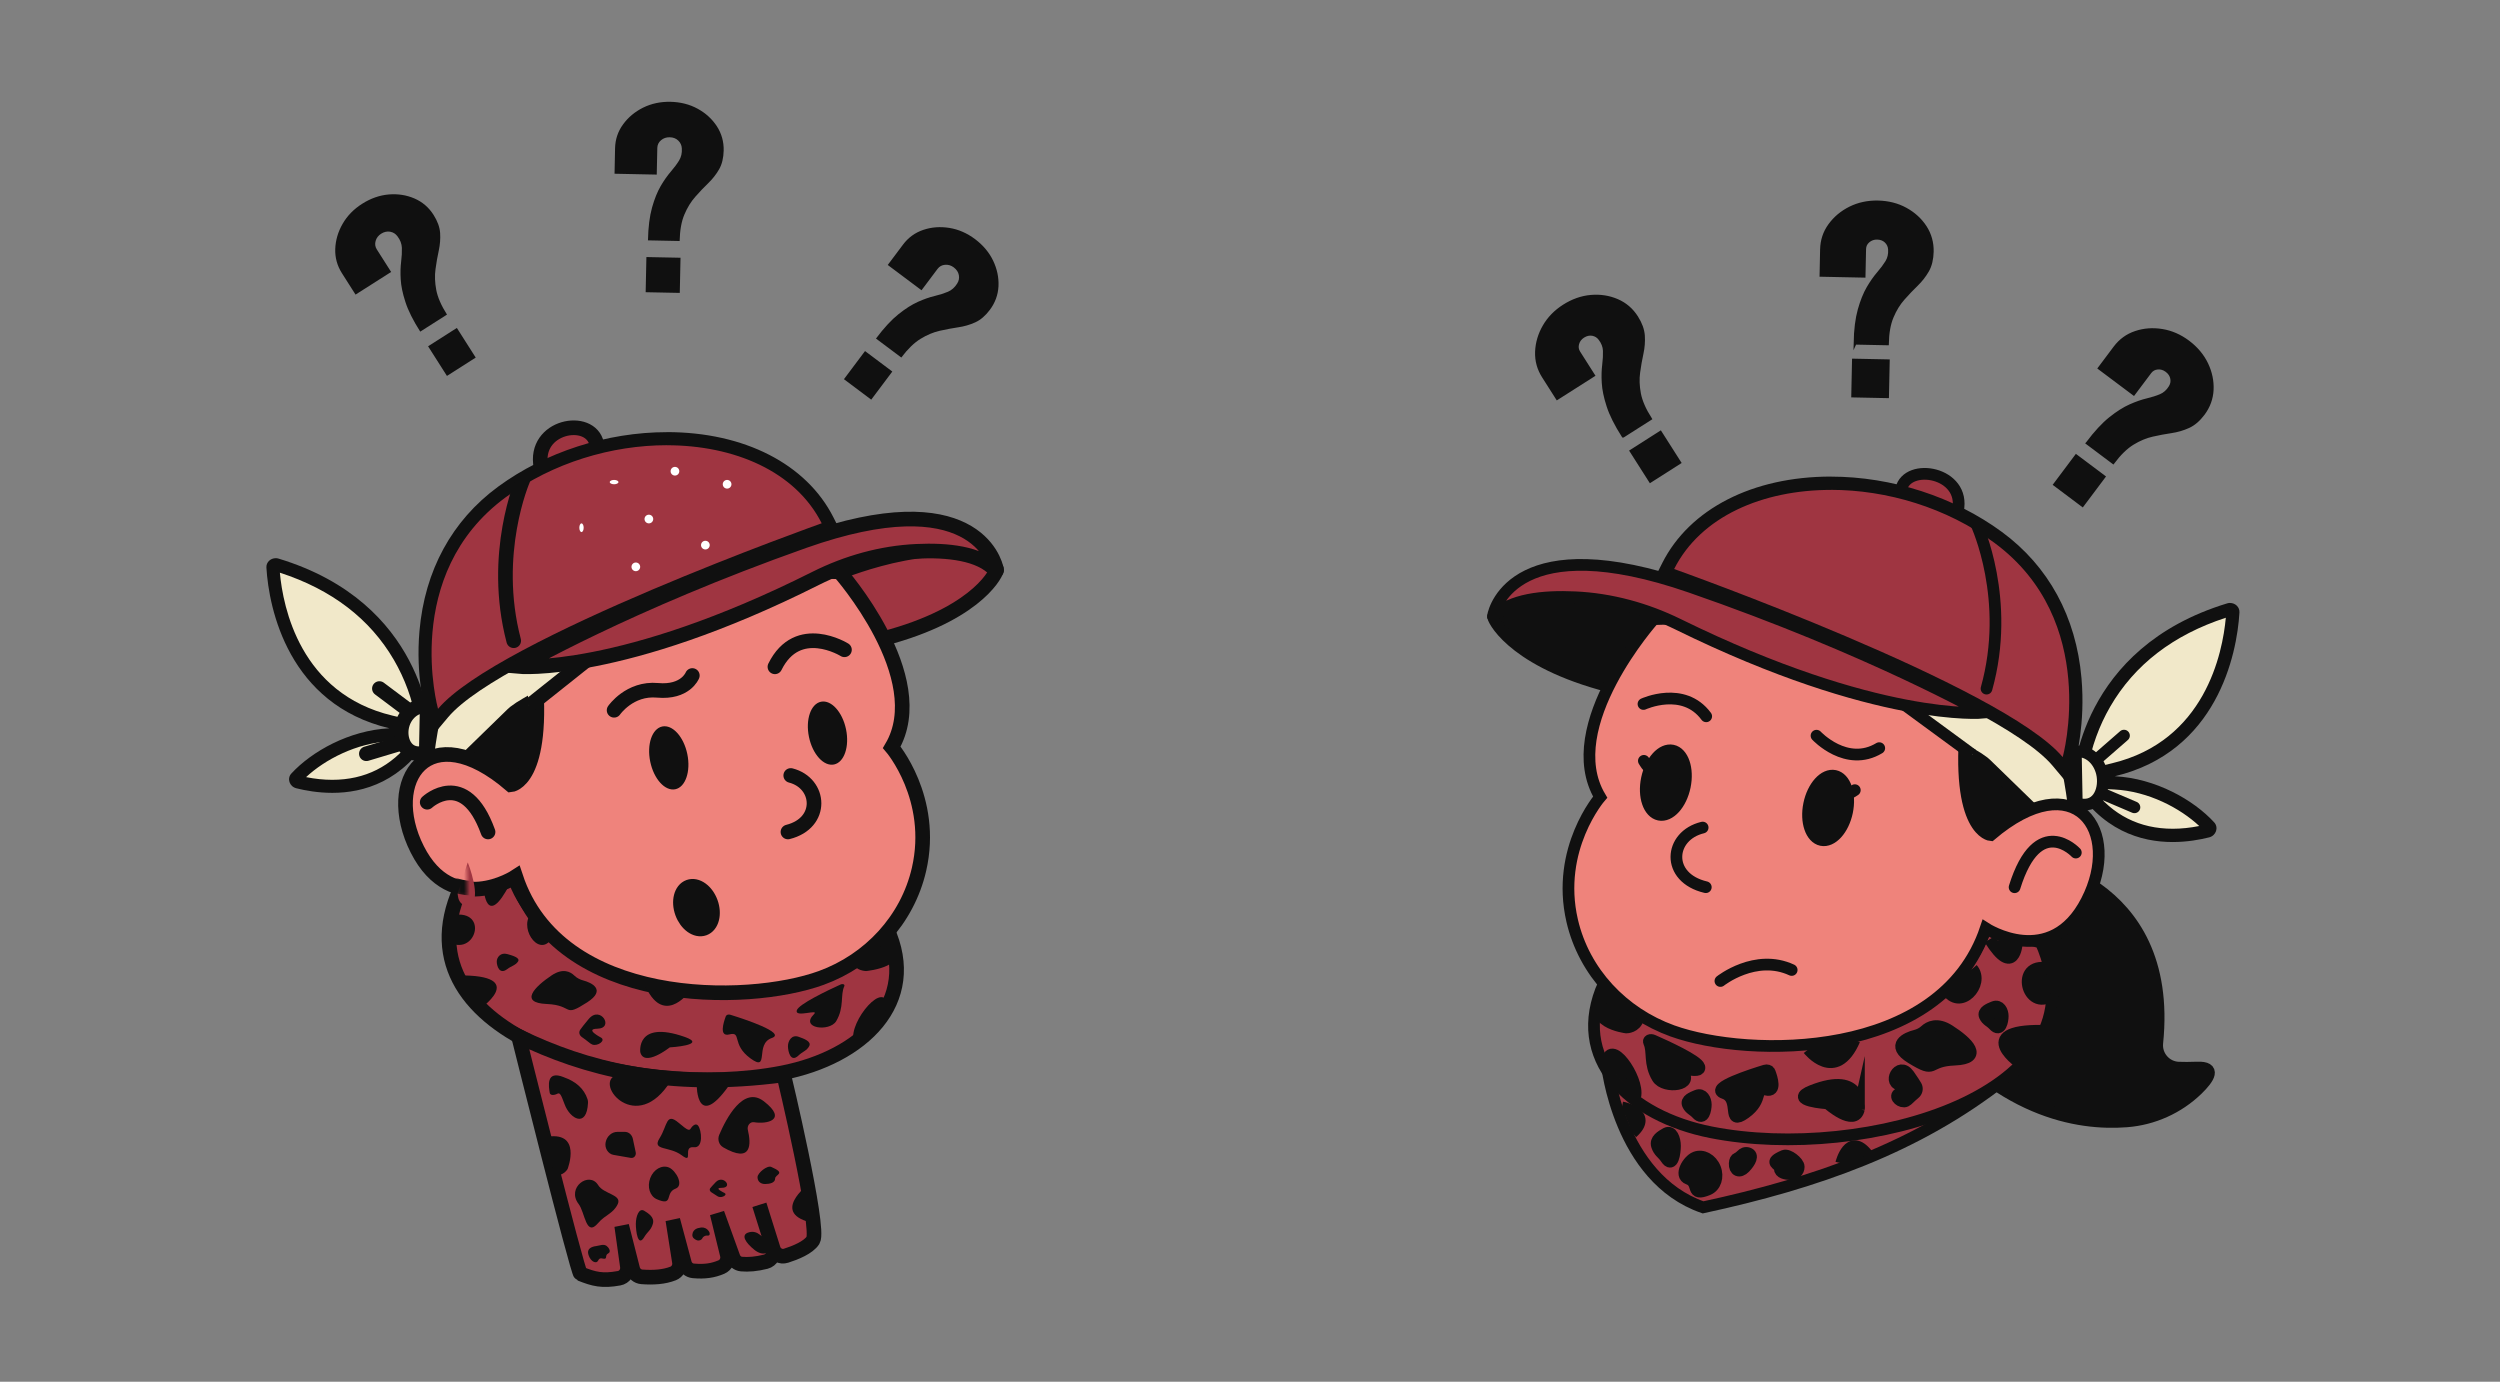 <svg width="854" height="472" viewBox="0 0 854 472" fill="none" xmlns="http://www.w3.org/2000/svg">
<rect x="0" y="0" width="854" height="472" fill="#808080" stroke="none"/>
<path d="M548.9 363.603C548.9 363.603 552.892 402.455 581.777 412.436C620.251 404.118 654.822 392.11 684.676 368.594" fill="#9F3541"/>
<path d="M548.9 363.603C548.9 363.603 552.892 402.455 581.777 412.436C620.251 404.118 654.822 392.11 684.676 368.594" stroke="#101010" stroke-width="4" stroke-miterlimit="10"/>
<path d="M691.678 293.507C691.678 293.507 742.733 299.557 736.926 356.284C736.472 360.669 739.815 364.541 744.216 364.707C745.94 364.768 748.011 364.783 750.522 364.677C757.085 364.42 754.666 368.276 750.628 372.193C744.095 378.515 735.505 382.371 726.446 383.067C710.022 384.352 682.18 380.042 655.926 345.501C615.275 292.01 691.678 293.507 691.678 293.507Z" fill="#101010" stroke="#101010" stroke-width="4" stroke-miterlimit="10"/>
<path d="M705.576 236.024H670.808V289.53H705.576V236.024Z" fill="#101010" stroke="#101010" stroke-width="4" stroke-miterlimit="10" stroke-linecap="round"/>
<path d="M742.219 285.356C728.639 285.356 717.916 279.11 710.34 266.8L722.347 267.42C735.837 268.115 748.329 275.45 754.726 282.437C754.923 282.649 754.968 282.891 754.892 283.163C754.847 283.329 754.666 283.723 754.121 283.859C750.038 284.872 746.045 285.371 742.234 285.371L742.219 285.356ZM710.37 265.711C712.154 251.994 720.759 220.674 761.471 208.288C761.592 208.258 761.713 208.228 761.819 208.228C762.106 208.228 762.378 208.334 762.56 208.53C762.711 208.681 762.772 208.863 762.756 209.075C762.152 219.57 757.388 254.444 721.924 262.943L710.355 265.711H710.37Z" fill="#F1E8C9"/>
<path d="M760.337 211.025C759.248 223.003 753.305 253.113 721.395 260.75L713.107 262.732C714.468 255.11 717.054 247.956 720.85 241.393C729.138 227.071 742.416 216.863 760.322 211.025M714.786 269.31L722.226 269.688C733.917 270.278 744.805 276.116 751.263 282.165C748.163 282.785 745.138 283.103 742.219 283.103C730.907 283.103 721.712 278.475 714.786 269.31ZM761.819 205.959C761.486 205.959 761.138 206.005 760.806 206.11C710.34 221.476 708.358 264.879 707.905 267.042C707.875 267.042 707.859 267.042 707.829 267.057C707.829 267.117 707.844 267.148 707.859 267.148C717.705 283.783 731.391 287.639 742.189 287.639C747.165 287.639 751.535 286.823 754.62 286.052C757.025 285.462 757.962 282.649 756.359 280.91C749.312 273.227 736.336 265.877 722.423 265.166C757.297 256.818 764.148 223.668 764.995 209.226C765.101 207.396 763.588 205.974 761.789 205.974L761.819 205.959Z" fill="#101010"/>
<path d="M713.319 261.945L725.553 251.283" stroke="#101010" stroke-width="4" stroke-miterlimit="10" stroke-linecap="round"/>
<path d="M714.196 269.416L729.123 275.783" stroke="#101010" stroke-width="4" stroke-miterlimit="10" stroke-linecap="round"/>
<path d="M697.167 321.984C720.064 374.023 636.69 397.101 584.56 386.802C556.431 381.252 536.196 361.622 547.871 335.943C579.403 371.074 664.925 359.097 678.339 317.084L697.152 321.984H697.167Z" fill="#9F3541" stroke="#101010" stroke-width="4" stroke-miterlimit="10"/>
<path d="M510.048 210.783C510.547 212.795 518.502 227.162 552.711 235.253L564.96 211.479C564.96 211.479 523.584 194.768 510.169 210.284C510.048 210.42 510.003 210.602 510.048 210.768V210.783Z" fill="#101010" stroke="#101010" stroke-width="4" stroke-miterlimit="10"/>
<path d="M697.893 241.347L660.342 236.962C660.025 236.916 659.692 236.916 659.359 236.931C653.507 237.219 651.616 244.947 656.668 247.896C661.719 250.845 667.723 254.384 673.787 257.801C675.163 258.573 676.494 259.45 677.764 260.418C677.976 260.584 678.188 260.75 678.369 260.947L697.016 279.08C698.574 280.592 700.827 281.136 702.884 280.471C703.247 280.35 703.61 280.244 703.988 280.138C706.771 279.337 708.54 276.615 708.177 273.741C707.179 265.802 704.396 252.599 702.944 245.945C702.415 243.48 700.373 241.65 697.878 241.362L697.893 241.347Z" fill="#F1E8C9" stroke="#101010" stroke-width="4" stroke-miterlimit="10"/>
<path d="M564.961 211.479C564.961 211.479 532.173 248.047 546.616 272.289C546.616 272.289 531.357 289.908 537.058 314.528C541.126 332.086 554.359 346.06 571.312 352.17C597.233 361.516 663.17 362.439 678.339 317.099C678.339 317.099 700.57 331.557 712.805 307.647C725.039 283.753 708.918 260.72 680.018 285.295C680.018 285.295 667.783 284.297 671.685 245.4C675.571 206.488 564.976 211.494 564.976 211.494L564.961 211.479Z" fill="#EF837B" stroke="#101010" stroke-width="4" stroke-miterlimit="10"/>
<path d="M630.955 277.34C632.212 271.289 630.333 265.781 626.76 265.039C623.186 264.297 619.27 268.602 618.014 274.653C616.757 280.705 618.636 286.212 622.209 286.954C625.783 287.696 629.699 283.392 630.955 277.34Z" fill="#101010" stroke="#101010" stroke-width="4" stroke-miterlimit="10"/>
<path d="M575.527 268.692C576.783 262.641 574.905 257.134 571.331 256.391C567.757 255.649 563.842 259.954 562.585 266.005C561.329 272.057 563.207 277.564 566.781 278.306C570.354 279.048 574.27 274.744 575.527 268.692Z" fill="#101010" stroke="#101010" stroke-width="4" stroke-miterlimit="10"/>
<path d="M581.626 282.694C570.087 285.462 568.893 299.829 582.7 303.065" stroke="#101010" stroke-width="4" stroke-miterlimit="10" stroke-linecap="round"/>
<path d="M709.1 291.239C709.1 291.239 696.199 277.371 688.184 303.08" stroke="#101010" stroke-width="4" stroke-miterlimit="10" stroke-linecap="round"/>
<path d="M673.802 257.801L642.512 234.844L642.542 220.961L676.086 237.839" fill="#F1E8C9"/>
<path d="M673.802 257.801L642.512 234.844L642.542 220.961L676.086 237.839" stroke="#101010" stroke-width="4" stroke-linejoin="round"/>
<path d="M709.099 256.758L709.432 274.437C716.268 276.584 718.99 270.278 718.204 265.045C717.417 259.813 713.349 256.108 709.099 256.758Z" fill="#F1E8C9" stroke="#101010" stroke-width="4" stroke-miterlimit="10"/>
<path d="M649.439 167.108C651.541 157.822 671.609 161.225 668.826 174.473Z" fill="#9F3541"/>
<path d="M649.439 167.108C651.541 157.822 671.609 161.225 668.826 174.473" stroke="#101010" stroke-width="4" stroke-miterlimit="10"/>
<path d="M702.869 260.085C683.073 236.508 572.235 196.9 571.116 196.507L568.696 195.645L569.86 193.346C578.798 175.637 599.577 165.066 625.453 165.066C645.779 165.066 666.588 171.796 682.543 183.532C719.716 210.874 706.937 258.754 706.801 259.238L705.651 263.397L702.884 260.1L702.869 260.085Z" fill="#9F3541"/>
<path d="M625.453 167.335C644.463 167.335 664.864 173.338 681.197 185.361C717.538 212.084 704.623 258.633 704.623 258.633C684.207 234.315 571.887 194.375 571.887 194.375C580.976 176.348 602.179 167.35 625.453 167.35M625.453 162.798C598.7 162.798 577.165 173.838 567.834 192.318L565.52 196.915L570.375 198.64C571.494 199.033 681.757 238.444 701.145 261.552L706.68 268.161L708.978 259.858C709.115 259.344 712.411 247.245 711.035 231.638C709.205 210.708 699.799 193.437 683.859 181.717C667.526 169.709 646.232 162.813 625.438 162.813L625.453 162.798Z" fill="#101010"/>
<path d="M675.224 179.282C675.224 179.282 687.08 204.901 678.596 235.238" stroke="#101010" stroke-width="4" stroke-miterlimit="10" stroke-linecap="round"/>
<path d="M677.311 243.495C677.311 243.495 641.363 246.746 573.309 213.294C562.314 207.895 550.306 204.583 537.981 204.023C527.258 203.524 515.75 204.658 510.305 210.617C510.184 210.738 509.973 210.662 510.003 210.496C510.457 207.245 518.517 180.114 577.422 200.484C639.427 221.944 677.311 243.495 677.311 243.495Z" fill="#9F3541" stroke="#101010" stroke-width="4" stroke-miterlimit="10"/>
<path d="M585.861 399.022C587.071 402.046 585.997 405.283 583.486 406.326C577.256 408.912 580.734 404.103 576.726 402.681C573.566 401.562 576.575 396.39 579.101 395.377C581.626 394.364 584.651 395.997 585.861 399.022Z" fill="#101010" stroke="#101010" stroke-width="4" stroke-miterlimit="10"/>
<path d="M700.252 340.449C691.965 345.017 688.245 327.58 700.6 331.028Z" fill="#101010"/>
<path d="M700.252 340.449C691.965 345.017 688.245 327.58 700.6 331.028" stroke="#101010" stroke-width="4" stroke-miterlimit="10"/>
<path d="M684.131 347.074C684.131 348.767 683.39 352.714 681.061 350.144C679.927 348.888 678.687 348.616 677.991 347.074C677.295 345.531 679.488 344.639 681.061 344.003C683.042 343.187 684.131 345.38 684.131 347.074Z" fill="#101010" stroke="#101010" stroke-width="4" stroke-miterlimit="10"/>
<path d="M614.443 398.583C614.443 400.171 613.249 401.078 611.661 401.078C610.073 401.078 607.941 400.685 607.941 399.097C607.941 397.509 603.676 397.267 609.392 394.802C610.844 394.182 614.443 396.995 614.443 398.583Z" fill="#101010" stroke="#101010" stroke-width="4" stroke-miterlimit="10"/>
<path d="M635.011 378.893C635.011 378.893 636.66 365.63 618.935 372.632C610.391 376.004 624.334 376.911 624.334 376.911C624.334 376.911 633.605 385.169 635.011 378.877V378.893Z" fill="#101010" stroke="#101010" stroke-width="4" stroke-miterlimit="10"/>
<path d="M558.609 374.582C560.015 368.321 549.474 353.576 548.9 363.603Z" fill="#101010"/>
<path d="M558.609 374.582C560.015 368.321 549.474 353.576 548.9 363.603" stroke="#101010" stroke-width="4" stroke-miterlimit="10"/>
<path d="M554.042 378.288C554.042 378.288 564.945 380.39 557.565 386.953Z" fill="#101010"/>
<path d="M554.042 378.288C554.042 378.288 564.945 380.39 557.565 386.953" stroke="#101010" stroke-width="4" stroke-miterlimit="10"/>
<path d="M628.947 397.373C628.947 397.373 631.639 386.59 637.794 394.318Z" fill="#101010"/>
<path d="M628.947 397.373C628.947 397.373 631.639 386.59 637.794 394.318" stroke="#101010" stroke-width="4" stroke-miterlimit="10"/>
<path d="M690.846 363.739C690.846 363.739 673.167 351.807 697.651 352.109Z" fill="#101010"/>
<path d="M690.846 363.739C690.846 363.739 673.167 351.807 697.651 352.109" stroke="#101010" stroke-width="4" stroke-miterlimit="10"/>
<path d="M564.688 355.422C563.796 355.028 562.995 355.376 563.312 356.042C564.794 359.157 563.237 363.316 566.216 368.186C568.56 372.027 579.524 370.787 574.261 365.766C572.159 363.754 581.324 367.172 580.477 364.42C579.827 362.287 569.301 357.448 564.688 355.422Z" fill="#101010" stroke="#101010" stroke-width="4" stroke-miterlimit="10"/>
<path d="M688.955 322.211C688.955 322.211 688.109 334.31 679.67 320.85Z" fill="#101010"/>
<path d="M688.955 322.211C688.955 322.211 688.109 334.31 679.67 320.85" stroke="#101010" stroke-width="4" stroke-miterlimit="10"/>
<path d="M604.523 366.204C604.326 365.705 603.646 365.479 602.98 365.69C598.595 367.021 583.88 371.724 588.931 373.418C594.844 375.399 589.551 384.927 596.145 380.224C602.738 375.52 598.957 371.15 603.358 372.239C606.852 373.101 605.309 368.261 604.523 366.22V366.204Z" fill="#101010" stroke="#101010" stroke-width="4" stroke-miterlimit="10"/>
<path d="M617.74 358.461C617.74 358.461 626.981 370.227 633.499 355.24Z" fill="#101010"/>
<path d="M617.74 358.461C617.74 358.461 626.981 370.227 633.499 355.24" stroke="#101010" stroke-width="4" stroke-miterlimit="10"/>
<path d="M548.612 339.013C540.476 349.191 555.584 350.99 555.584 350.99C555.584 350.99 558.775 350.96 559.577 347.89" fill="#101010"/>
<path d="M548.612 339.013C540.476 349.191 555.584 350.99 555.584 350.99C555.584 350.99 558.775 350.96 559.577 347.89" stroke="#101010" stroke-width="4" stroke-miterlimit="10"/>
<path d="M673.726 330.967C678.067 336.034 669.462 345.697 664.773 337.848Z" fill="#101010"/>
<path d="M673.726 330.967C678.067 336.034 669.462 345.697 664.773 337.848" stroke="#101010" stroke-width="4" stroke-miterlimit="10"/>
<path d="M654.263 353.803C655.488 353.501 656.652 352.941 657.605 352.064C659.011 350.764 661.719 349.372 665.832 351.989C672.199 356.042 677.749 361.561 667.692 361.97C657.635 362.378 661.915 366.93 652.917 361.41C645.643 356.949 651.526 354.484 654.263 353.803Z" fill="#101010" stroke="#101010" stroke-width="4" stroke-miterlimit="10"/>
<path d="M572.174 391.43C572.174 393.774 571.433 399.248 569.104 395.679C567.97 393.94 566.73 393.562 566.034 391.43C565.339 389.297 567.532 388.072 569.104 387.18C571.085 386.061 572.174 389.086 572.174 391.43Z" fill="#101010" stroke="#101010" stroke-width="4" stroke-miterlimit="10"/>
<path d="M593.347 395.725C593.952 395.468 594.466 395.059 594.919 394.59C595.434 394.061 596.175 393.607 597.173 393.94C599.139 394.606 597.869 396.919 596.039 398.84C594.209 400.761 592.47 399.868 592.575 397.464C592.636 396.33 592.984 395.876 593.347 395.725Z" fill="#101010" stroke="#101010" stroke-width="4" stroke-miterlimit="10"/>
<path d="M582.7 377.335C582.7 379.029 581.959 382.976 579.63 380.405C578.496 379.15 577.256 378.878 576.56 377.335C575.864 375.792 578.057 374.9 579.63 374.265C581.611 373.448 582.7 375.641 582.7 377.335Z" fill="#101010" stroke="#101010" stroke-width="4" stroke-miterlimit="10"/>
<path d="M648.456 373.705C648.667 373.554 653.295 370.665 649.59 370.59C644.463 370.484 648.592 362.287 652.04 367.142C653.31 368.941 654.081 370.151 654.55 370.953C655.034 371.8 654.822 372.904 654.036 373.539C652.448 374.824 651.692 375.822 651.042 376.125C649.484 376.851 647.019 374.764 648.44 373.705H648.456Z" fill="#101010" stroke="#101010" stroke-width="4" stroke-miterlimit="10"/>
<path d="M554.45 148.96C551.97 145.073 550.246 141.625 549.293 138.646C548.325 135.667 547.781 133.035 547.66 130.752C547.523 128.468 547.584 126.442 547.811 124.642C548.038 122.857 548.113 121.239 548.068 119.818C548.007 118.396 547.493 117.05 546.525 115.795C545.89 114.933 545.043 114.404 543.985 114.207C542.926 114.025 541.883 114.252 540.854 114.903C539.886 115.523 539.236 116.354 538.933 117.413C538.631 118.472 538.767 119.455 539.342 120.362L544.332 128.211L531.947 136.09L527.213 128.65C525.549 126.033 524.778 123.22 524.884 120.181C525.005 117.141 525.852 114.237 527.455 111.454C529.058 108.672 531.311 106.358 534.23 104.498C537.209 102.607 540.295 101.519 543.486 101.246C546.677 100.974 549.656 101.443 552.438 102.638C555.206 103.832 557.429 105.738 559.093 108.354C560.484 110.547 561.24 112.649 561.376 114.661C561.512 116.672 561.346 118.714 560.907 120.755C560.454 122.797 560.076 124.959 559.773 127.213C559.456 129.466 559.546 131.886 560.03 134.457C560.514 137.028 561.769 139.901 563.766 143.047L554.48 148.96H554.45ZM563.751 164.386L557.187 154.072L567.199 147.69L573.762 158.004L563.751 164.386Z" fill="#101010" stroke="#101010" stroke-miterlimit="10"/>
<path d="M701.886 165.52L709.22 155.735L718.718 162.858L711.383 172.643L701.886 165.52ZM713.047 151.364C715.814 147.674 718.43 144.846 720.88 142.895C723.33 140.945 725.599 139.508 727.686 138.585C729.773 137.663 731.694 136.982 733.448 136.574C735.202 136.151 736.73 135.667 738.06 135.107C739.376 134.547 740.45 133.595 741.282 132.249C741.871 131.341 742.068 130.358 741.871 129.315C741.675 128.256 741.085 127.364 740.102 126.623C739.179 125.927 738.166 125.625 737.077 125.716C735.988 125.806 735.111 126.275 734.461 127.137L728.881 134.578L717.13 125.776L722.423 118.714C724.283 116.233 726.657 114.509 729.531 113.557C732.404 112.589 735.429 112.377 738.605 112.891C741.766 113.405 744.73 114.706 747.497 116.778C750.31 118.895 752.412 121.405 753.804 124.294C755.18 127.182 755.8 130.147 755.664 133.156C755.513 136.166 754.514 138.918 752.654 141.398C751.097 143.47 749.403 144.922 747.558 145.754C745.713 146.586 743.762 147.16 741.69 147.463C739.618 147.765 737.471 148.173 735.247 148.673C733.024 149.172 730.786 150.109 728.563 151.47C726.325 152.831 724.087 155.009 721.848 157.988L713.032 151.38L713.047 151.364Z" fill="#101010" stroke="#101010" stroke-miterlimit="10"/>
<path d="M633.695 117.247C633.786 112.634 634.27 108.823 635.117 105.798C635.964 102.774 636.977 100.294 638.126 98.312C639.276 96.346 640.455 94.683 641.635 93.307C642.815 91.946 643.782 90.645 644.524 89.435C645.265 88.21 645.582 86.819 645.476 85.231C645.431 84.157 645.007 83.25 644.236 82.494C643.465 81.752 642.467 81.359 641.242 81.344C640.092 81.314 639.094 81.662 638.247 82.373C637.401 83.083 636.977 83.976 636.947 85.049L636.75 94.335L622.066 94.032L622.247 85.216C622.308 82.115 623.23 79.333 625.015 76.883C626.799 74.418 629.113 72.482 631.986 71.045C634.86 69.624 638.021 68.943 641.484 69.004C645.007 69.079 648.183 69.881 650.996 71.423C653.809 72.966 656.032 75.008 657.681 77.533C659.314 80.059 660.1 82.887 660.04 85.972C659.979 88.558 659.45 90.736 658.452 92.49C657.439 94.244 656.183 95.847 654.686 97.299C653.174 98.751 651.677 100.339 650.164 102.048C648.652 103.757 647.382 105.813 646.369 108.233C645.34 110.653 644.796 113.723 644.72 117.443L633.71 117.216L633.695 117.247ZM632.894 135.258L633.151 123.024L645.023 123.266L644.765 135.5L632.894 135.258Z" fill="#101010" stroke="#101010" stroke-miterlimit="10"/>
<path d="M628.16 271.473H628.206C630.172 271.442 631.215 271.412 632.773 270.444L633.605 269.915" fill="#EF837B"/>
<path d="M628.16 271.473H628.206C630.172 271.442 631.215 271.412 632.773 270.444L633.605 269.915" stroke="#101010" stroke-width="4" stroke-linecap="round" stroke-linejoin="round"/>
<path d="M565.792 263.654L565.747 263.624C563.993 262.747 563.055 262.293 562.072 260.735L561.543 259.903" fill="#EF837B"/>
<path d="M565.792 263.654L565.747 263.624C563.993 262.747 563.055 262.293 562.072 260.735L561.543 259.903" stroke="#101010" stroke-width="4" stroke-linecap="round" stroke-linejoin="round"/>
<path d="M587.691 335.111C587.691 335.111 599.683 325.598 612.039 331.345" stroke="#101010" stroke-width="4" stroke-miterlimit="10" stroke-linecap="round"/>
<path d="M561.407 240.486C561.407 240.486 575.063 234.179 582.836 244.69" stroke="#101010" stroke-width="4" stroke-miterlimit="10" stroke-linecap="round"/>
<path d="M620.523 251.314C620.523 251.314 630.761 262.323 641.953 255.563" stroke="#101010" stroke-width="4" stroke-miterlimit="10" stroke-linecap="round"/>
<path d="M148.903 218.874H183.052V270.839H148.903V218.874Z" fill="#101010" stroke="#101010" stroke-width="5" stroke-miterlimit="10" stroke-linecap="round"/>
<path d="M113.749 267.855C126.827 267.855 137.153 261.724 144.449 249.641L132.886 250.25C119.895 250.932 107.865 258.132 101.705 264.99C101.516 265.198 101.472 265.435 101.545 265.702C101.588 265.866 101.763 266.252 102.288 266.385C106.22 267.38 110.065 267.87 113.735 267.87L113.749 267.855ZM144.42 248.572C142.702 235.109 134.415 204.366 95.21 192.209C95.093 192.179 94.977 192.15 94.875 192.15C94.598 192.15 94.336 192.254 94.161 192.447C94.015 192.595 93.957 192.773 93.972 192.981C94.554 203.283 99.142 237.513 133.294 245.856L144.435 248.572H144.42Z" fill="#F1E8C9"/>
<path d="M95.602 195.638C96.676 207.395 102.542 236.95 134.032 244.446L142.21 246.39C140.867 238.909 138.315 231.888 134.569 225.445C126.391 211.388 113.287 201.368 95.617 195.638M140.554 252.848L133.211 253.219C121.674 253.798 110.929 259.528 104.556 265.465C107.616 266.074 110.601 266.386 113.481 266.386C124.644 266.386 133.718 261.843 140.554 252.848ZM94.139 190.665C94.468 190.665 94.811 190.71 95.139 190.813C144.941 205.895 146.896 248.498 147.344 250.621C147.374 250.621 147.389 250.621 147.419 250.636C147.419 250.695 147.404 250.725 147.389 250.725C137.673 267.054 124.167 270.839 113.511 270.839C108.601 270.839 104.288 270.037 101.243 269.28C98.87 268.701 97.945 265.94 99.527 264.233C106.482 256.692 119.287 249.478 133.017 248.78C98.602 240.586 91.841 208.048 91.005 193.871C90.901 192.075 92.393 190.68 94.169 190.68L94.139 190.665Z" fill="#101010"/>
<path d="M141.48 244.114L129.602 235.206" stroke="#101010" stroke-width="5" stroke-miterlimit="10" stroke-linecap="round"/>
<path d="M139.995 253.023L125.148 257.477" stroke="#101010" stroke-width="5" stroke-miterlimit="10" stroke-linecap="round"/>
<path d="M157.16 303.789C134.795 354.142 216.234 376.473 267.154 366.507C294.631 361.137 314.396 342.143 302.992 317.296C272.192 351.289 188.654 339.699 175.551 299.048L157.175 303.789H157.16Z" fill="#9F3541" stroke="#101010" stroke-width="5" stroke-miterlimit="10"/>
<path d="M177.113 353.982C177.113 353.982 197.265 434.715 198.3 435.122C202.868 436.945 205.722 437.699 211.488 436.644C213.336 436.312 214.578 434.519 214.312 432.619L212.375 418.752L216.13 433.509C216.515 435.001 217.786 436.071 219.28 436.177C223.183 436.463 226.82 436.237 229.94 435.016C231.462 434.413 232.349 432.785 232.098 431.127L229.836 416.732L233.798 431.519C234.183 432.936 235.38 434.006 236.829 434.127C240.762 434.489 243.601 434.021 246.41 432.831C248.007 432.152 248.864 430.374 248.45 428.67L244.976 414.501L250.387 429.484C250.845 430.75 251.954 431.685 253.27 431.806C255.665 432.017 258.386 431.806 261.594 430.992C263.546 430.494 264.684 428.399 264.078 426.439L259.406 411.562L264.137 426.635C264.729 428.504 266.665 429.545 268.499 428.957C271.663 427.962 276.172 426.153 277.739 423.651C280.253 419.626 267.73 367.187 267.73 367.187C227.648 372.553 199.704 364.911 177.113 353.982Z" fill="#9F3541" stroke="#101010" stroke-width="5" stroke-miterlimit="10"/>
<path d="M340.414 194.707C339.928 196.693 332.187 210.883 298.901 218.874L286.981 195.394C286.981 195.394 327.243 178.889 340.296 194.214C340.414 194.348 340.458 194.527 340.414 194.692V194.707Z" fill="#9F3541" stroke="#101010" stroke-width="5" stroke-miterlimit="10"/>
<path d="M156.07 224.706L192.913 220.398C193.224 220.353 193.551 220.353 193.877 220.368C199.619 220.65 201.474 228.242 196.518 231.139C191.562 234.036 185.672 237.513 179.722 240.87C178.371 241.628 177.066 242.49 175.819 243.44C175.612 243.604 175.404 243.767 175.226 243.96L156.931 261.774C155.402 263.259 153.191 263.794 151.173 263.141C150.817 263.022 150.461 262.918 150.09 262.814C147.36 262.026 145.624 259.352 145.98 256.529C146.96 248.73 149.69 235.76 151.114 229.223C151.633 226.801 153.637 225.003 156.085 224.721L156.07 224.706Z" fill="#F1E8C9" stroke="#101010" stroke-width="5" stroke-miterlimit="10"/>
<path d="M286.733 195.309C286.733 195.309 318.71 231.373 304.624 255.282C304.624 255.282 319.507 272.657 313.946 296.939C309.979 314.255 297.073 328.036 280.538 334.061C255.257 343.279 190.948 344.189 176.154 299.474C176.154 299.474 154.472 313.733 142.54 290.152C130.607 266.572 146.33 243.872 174.517 268.108C174.517 268.108 186.45 267.124 182.644 228.763C178.839 190.403 286.718 195.324 286.718 195.324L286.733 195.309Z" fill="#EF837C" stroke="#101010" stroke-width="5" stroke-miterlimit="10"/>
<path d="M222.124 260.204C220.895 254.284 222.733 248.897 226.228 248.171C229.724 247.446 233.554 251.656 234.783 257.575C236.012 263.495 234.175 268.882 230.679 269.608C227.184 270.333 223.353 266.123 222.124 260.204Z" fill="#101010"/>
<path d="M276.343 251.745C275.113 245.825 276.951 240.438 280.447 239.712C283.942 238.987 287.772 243.197 289.002 249.116C290.231 255.036 288.393 260.423 284.898 261.149C281.402 261.874 277.572 257.664 276.343 251.745Z" fill="#101010"/>
<path d="M288.466 221.969C288.466 221.969 272.501 212.027 264.71 227.783" stroke="#101010" stroke-width="5" stroke-miterlimit="10" stroke-linecap="round"/>
<path d="M236.501 230.752C236.501 230.752 234.176 236.699 224.623 235.815C215.071 234.932 209.776 242.63 209.776 242.63" stroke="#101010" stroke-width="5" stroke-miterlimit="10" stroke-linecap="round"/>
<path d="M270.117 264.9C280.353 267.522 281.413 281.135 269.164 284.201" stroke="#101010" stroke-width="5" stroke-miterlimit="10" stroke-linecap="round"/>
<path d="M233.073 311.807C231.654 307.898 232.67 303.943 235.343 302.973C238.015 302.003 241.332 304.385 242.751 308.294C244.17 312.203 243.153 316.158 240.481 317.128C237.808 318.098 234.492 315.716 233.073 311.807Z" fill="#101010" stroke="#101010" stroke-width="5" stroke-miterlimit="10" stroke-linecap="round"/>
<path d="M145.934 274.043C145.934 274.043 158.754 262.146 166.72 284.201" stroke="#101010" stroke-width="5" stroke-miterlimit="10" stroke-linecap="round"/>
<path d="M180.718 241.145L209.776 218.015L209.748 204.027L178.598 221.032" fill="#F1E8C9"/>
<path d="M180.718 241.145L209.776 218.015L209.748 204.027L178.598 221.032" stroke="#101010" stroke-width="5"/>
<path d="M145.934 241.211L145.613 257.089C139.02 259.018 136.394 253.354 137.153 248.655C137.911 243.968 141.835 240.627 145.934 241.211Z" fill="#F1E8C9" stroke="#101010" stroke-width="5" stroke-miterlimit="10"/>
<path d="M203.838 151.682C201.773 141.843 182.063 145.448 184.796 159.486L203.838 151.682Z" fill="#9F3541"/>
<path d="M203.838 151.682C201.773 141.843 182.063 145.448 184.796 159.486" stroke="#101010" stroke-width="5" stroke-miterlimit="10"/>
<path d="M151.931 242.399C171.2 219.615 279.082 181.341 280.172 180.961L282.527 180.128L281.393 177.906C272.694 160.793 252.469 150.578 227.283 150.578C207.499 150.578 187.244 157.081 171.715 168.422C135.533 194.844 147.971 241.113 148.104 241.58L149.223 245.599L151.916 242.413L151.931 242.399Z" fill="#9F3541"/>
<path d="M227.801 152.084C209.031 152.084 188.886 158.006 172.758 169.865C136.874 196.224 149.627 242.14 149.627 242.14C169.787 218.153 280.694 178.756 280.694 178.756C271.719 160.975 250.783 152.099 227.801 152.099M227.801 147.609C254.218 147.609 275.482 158.498 284.696 176.727L286.981 181.262L282.187 182.963C281.082 183.351 172.206 222.225 153.062 245.019L147.596 251.538L145.326 243.348C145.192 242.841 141.937 230.907 143.296 215.512C145.102 194.867 154.391 177.831 170.13 166.27C186.258 154.426 207.283 147.624 227.816 147.624L227.801 147.609Z" fill="#101010"/>
<path d="M178.597 163.94C178.597 163.94 167.649 189.091 175.483 218.874" stroke="#101010" stroke-width="5" stroke-miterlimit="10" stroke-linecap="round"/>
<path d="M177.113 227.697C177.113 227.697 212.203 230.94 278.633 197.575C289.365 192.191 301.086 188.887 313.117 188.329C323.584 187.831 334.818 188.963 340.132 194.906C340.25 195.026 340.457 194.951 340.427 194.785C339.985 191.542 332.116 164.483 274.617 184.8C214.092 206.203 177.113 227.697 177.113 227.697Z" fill="#9F3541" stroke="#101010" stroke-width="5" stroke-miterlimit="10"/>
<path d="M240.955 187.696C240.135 187.696 239.47 187.031 239.47 186.211C239.47 185.391 240.135 184.726 240.955 184.726C241.775 184.726 242.44 185.391 242.44 186.211C242.44 187.031 241.775 187.696 240.955 187.696Z" fill="white"/>
<path d="M217.2 195.119C216.38 195.119 215.715 194.454 215.715 193.634C215.715 192.814 216.38 192.15 217.2 192.15C218.02 192.15 218.684 192.814 218.684 193.634C218.684 194.454 218.02 195.119 217.2 195.119Z" fill="white"/>
<path d="M248.379 166.91C247.559 166.91 246.894 166.245 246.894 165.425C246.894 164.605 247.559 163.94 248.379 163.94C249.199 163.94 249.863 164.605 249.863 165.425C249.863 166.245 249.199 166.91 248.379 166.91Z" fill="white"/>
<path d="M209.776 165.425C208.956 165.425 208.292 165.093 208.292 164.683C208.292 164.273 208.956 163.94 209.776 163.94C210.596 163.94 211.261 164.273 211.261 164.683C211.261 165.093 210.596 165.425 209.776 165.425Z" fill="white"/>
<path d="M221.654 178.787C220.834 178.787 220.169 178.123 220.169 177.303C220.169 176.483 220.834 175.818 221.654 175.818C222.474 175.818 223.139 176.483 223.139 177.303C223.139 178.123 222.474 178.787 221.654 178.787Z" fill="white"/>
<path d="M198.641 181.757C198.231 181.757 197.899 181.092 197.899 180.272C197.899 179.452 198.231 178.787 198.641 178.787C199.051 178.787 199.383 179.452 199.383 180.272C199.383 181.092 199.051 181.757 198.641 181.757Z" fill="white"/>
<path d="M230.562 162.456C229.742 162.456 229.077 161.791 229.077 160.971C229.077 160.151 229.742 159.486 230.562 159.486C231.382 159.486 232.047 160.151 232.047 160.971C232.047 161.791 231.382 162.456 230.562 162.456Z" fill="white"/>
<path d="M156.327 305.326L156.475 306.386C156.772 308.459 158.669 309.995 160.433 309.251C164.903 307.399 159.79 294.594 159.79 294.594" fill="#9F3541"/>
<mask id="mask0_39_2995" style="mask-type:luminance" maskUnits="userSpaceOnUse" x="156" y="295" width="4" height="11">
<path d="M159.6 305.878H156.168V299.221L159.392 295.597L159.6 305.878Z" fill="white"/>
</mask>
<g mask="url(#mask0_39_2995)">
<path d="M151.419 270.981C135.088 283.6 143.801 304.739 164.614 303.467C192.587 371.706 333.489 351.795 265.635 226.81C199.451 210.094 162.173 225.686 151.419 270.981Z" fill="#EF837C" stroke="#101010" stroke-width="5" stroke-miterlimit="10"/>
</g>
<path d="M222.125 402.428C220.981 405.422 221.996 408.625 224.37 409.658C230.261 412.217 226.972 407.458 230.762 406.051C233.751 404.943 230.905 399.824 228.517 398.821C226.129 397.818 223.269 399.435 222.125 402.428Z" fill="#101010"/>
<path d="M153.746 322.054C163.014 326.513 167.175 309.488 153.358 312.855L153.746 322.054Z" fill="#101010"/>
<path d="M169.689 328.465C169.689 329.869 170.566 333.142 173.323 331.01C174.665 329.969 176.133 329.744 176.956 328.465C177.779 327.186 175.184 326.446 173.323 325.919C170.978 325.242 169.689 327.06 169.689 328.465Z" fill="#101010"/>
<path d="M258.772 402.134C258.772 403.616 259.876 404.462 261.344 404.462C262.811 404.462 264.782 404.095 264.782 402.614C264.782 401.132 268.724 400.906 263.44 398.605C262.098 398.027 258.772 400.652 258.772 402.134Z" fill="#101010"/>
<path d="M237.986 370.352C237.986 370.352 237.739 388.823 251.348 367.345L237.986 370.352Z" fill="#101010"/>
<path d="M246.97 391.865C245.594 391.068 245.027 389.224 245.679 387.677C248.005 382.193 253.904 370.77 260.922 376.192C269.26 382.63 261.844 384.083 257.604 383.349C256.243 383.115 255.123 384.521 255.463 385.99C256.569 390.599 257.009 397.694 246.955 391.881L246.97 391.865Z" fill="#101010"/>
<path d="M218.723 359.441C218.723 359.441 217.168 348.348 233.887 354.205C241.947 357.025 228.794 357.784 228.794 357.784C228.794 357.784 220.05 364.691 218.723 359.429V359.441Z" fill="#101010"/>
<path d="M291.591 355.467C289.893 349.002 302.619 333.776 303.313 344.129L291.591 355.467Z" fill="#101010"/>
<path d="M186.021 388.464C199.143 385.862 193.891 399.33 193.891 399.33C193.891 399.33 192.411 402.003 189.2 401.406" fill="#101010"/>
<path d="M276.259 404.462C276.259 404.462 262.503 414.735 278.073 417.825L276.259 404.462Z" fill="#101010"/>
<path d="M163.334 345.074C163.334 345.074 181.538 332.894 156.327 333.202L163.334 345.074Z" fill="#101010"/>
<path d="M210.261 367.345C202.955 370.41 217.492 387.88 229.077 369.317L210.261 367.345Z" fill="#101010"/>
<path d="M287.099 336.328C287.942 335.943 288.699 336.283 288.399 336.934C286.999 339.981 288.47 344.047 285.656 348.809C283.442 352.565 273.086 351.353 278.057 346.443C280.043 344.476 271.386 347.818 272.186 345.127C272.801 343.042 282.742 338.309 287.099 336.328Z" fill="#101010"/>
<path d="M165.235 303.607C165.235 303.607 166.048 317.737 174.143 302.018L165.235 303.607Z" fill="#101010"/>
<path d="M247.929 347.168C248.127 346.656 248.814 346.423 249.485 346.64C253.909 348.007 268.755 352.837 263.659 354.577C257.693 356.612 263.033 366.397 256.381 361.566C249.729 356.736 253.543 352.247 249.104 353.365C245.579 354.251 247.135 349.281 247.929 347.184V347.168Z" fill="#101010"/>
<path d="M235.016 339.307C235.016 339.307 226.31 350.781 220.169 336.166L235.016 339.307Z" fill="#101010"/>
<path d="M303.61 321.319C312.645 330.15 295.869 331.712 295.869 331.712C295.869 331.712 292.325 331.686 291.435 329.022" fill="#101010"/>
<path d="M215.542 395.549L209.563 394.506C207.694 394.18 206.463 392.174 206.893 390.152C207.323 388.097 209 386.646 210.914 386.646H213.451C214.756 386.646 215.884 387.624 216.18 389.01L217.16 393.625C217.397 394.718 216.551 395.713 215.542 395.533V395.549Z" fill="#101010"/>
<path d="M238.454 384.501C237.51 383.344 236.171 385.13 236.016 385.393C235.494 386.315 235.071 386.301 231.829 383.549C227.46 379.847 228.066 384.427 225.317 388.804C222.569 393.18 228.587 391.423 232.872 394.643C237.157 397.878 232.957 391.423 237.016 391.892C240.371 392.287 239.694 386.023 238.454 384.501Z" fill="#101010"/>
<path d="M192.626 367.985C186.312 365.386 187.498 371.419 187.775 373.241C187.991 374.615 189.993 373.838 190.255 373.689C191.148 373.196 191.487 373.405 192.857 377.198C194.659 382.171 200.449 385.546 200.865 376.735C200.881 376.332 200.834 375.899 200.711 375.511C199.479 371.793 196.646 369.418 192.642 368L192.626 367.985Z" fill="#101010"/>
<path d="M197.671 411.313C199.877 414.165 200.13 422.795 204.349 417.767C206.674 415.001 209.507 414.569 211.027 411.313C212.548 408.057 206.227 407.927 204.349 404.859C201.323 399.903 193.348 405.68 197.671 411.313Z" fill="#101010"/>
<path d="M247.493 407.515C247.335 407.432 243.62 405.748 246.529 405.759C250.56 405.771 247.125 401.141 244.514 403.803C243.55 404.793 242.972 405.453 242.621 405.889C242.253 406.36 242.464 406.973 243.077 407.338C244.356 408.081 244.97 408.646 245.495 408.823C246.74 409.247 248.632 408.128 247.493 407.515Z" fill="#101010"/>
<path d="M181.126 312.411C177.313 317.759 184.872 327.962 188.991 319.676L181.126 312.411Z" fill="#101010"/>
<path d="M199.301 334.946C198.155 334.649 197.065 334.1 196.174 333.239C194.858 331.962 192.325 330.596 188.476 333.164C182.519 337.143 177.325 342.562 186.736 342.963C196.146 343.363 192.141 347.832 200.561 342.413C207.367 338.034 201.863 335.614 199.301 334.946Z" fill="#101010"/>
<path d="M217.2 418.077C217.2 420.534 217.901 426.272 220.106 422.531C221.18 420.708 222.354 420.312 223.013 418.077C223.672 415.842 221.596 414.558 220.106 413.622C218.231 412.449 217.2 415.62 217.2 418.077Z" fill="#101010"/>
<path d="M238.727 419.471C238.727 419.471 236.673 419.72 236.508 421.739C236.418 422.787 237.242 423.351 238.052 423.666C238.787 423.941 239.641 423.613 239.941 422.958C240.241 422.302 241.141 422.001 241.501 422.066C242.805 422.289 242.37 421.031 242.37 421.031C242.37 421.031 241.456 418.658 238.727 419.484V419.471Z" fill="#101010"/>
<path d="M261.984 423.118C261.013 422.802 260.191 422.307 259.483 421.724C258.677 421.078 257.476 420.521 255.897 420.939C252.755 421.763 254.795 424.601 257.707 426.945C260.618 429.29 263.398 428.2 263.217 425.26C263.135 423.866 262.559 423.308 261.984 423.118Z" fill="#101010"/>
<path d="M269.165 357.347C269.165 359.102 270.042 363.193 272.798 360.529C274.14 359.228 275.608 358.946 276.431 357.347C277.254 355.748 274.659 354.823 272.798 354.165C270.453 353.319 269.165 355.591 269.165 357.347Z" fill="#101010"/>
<path d="M205.317 354.448C205.07 354.301 199.666 351.487 203.992 351.414C209.979 351.311 205.158 343.326 201.131 348.055C199.648 349.808 198.747 350.986 198.2 351.767C197.635 352.592 197.882 353.668 198.8 354.286C200.655 355.539 201.538 356.511 202.297 356.806C204.116 357.513 206.995 355.48 205.335 354.448H205.317Z" fill="#101010"/>
<path d="M207.24 425.611C206.121 424.862 204.973 425.476 203.655 425.656C202.012 425.866 200.326 426.586 201.034 428.701C201.899 431.28 203.825 431.685 204.279 430.68C204.93 429.271 205.823 430.11 206.616 429.975C207.41 429.84 206.631 428.746 207.764 428.176C209.011 427.546 207.722 425.941 207.226 425.626L207.24 425.611Z" fill="#101010"/>
<path d="M143.546 113.271C141.112 109.455 139.419 106.07 138.484 103.145C137.533 100.221 136.999 97.637 136.88 95.395C136.747 93.153 136.806 91.164 137.029 89.397C137.251 87.645 137.326 86.056 137.281 84.661C137.222 83.265 136.717 81.944 135.767 80.712C135.143 79.865 134.312 79.346 133.272 79.153C132.233 78.975 131.209 79.197 130.199 79.836C129.249 80.444 128.61 81.261 128.313 82.3C128.016 83.34 128.15 84.305 128.714 85.195L133.614 92.901L121.454 100.636L116.807 93.332C115.174 90.763 114.417 88.001 114.52 85.017C114.639 82.033 115.471 79.182 117.044 76.45C118.618 73.719 120.83 71.447 123.696 69.621C126.621 67.765 129.65 66.696 132.782 66.429C135.915 66.162 138.84 66.622 141.572 67.795C144.289 68.968 146.471 70.838 148.105 73.407C149.47 75.56 150.213 77.623 150.346 79.598C150.48 81.573 150.317 83.577 149.886 85.581C149.441 87.586 149.07 89.709 148.773 91.921C148.461 94.133 148.55 96.509 149.025 99.033C149.5 101.557 150.732 104.378 152.692 107.466L143.576 113.271H143.546ZM152.677 128.415L146.234 118.289L156.063 112.024L162.506 122.15L152.677 128.415Z" fill="#101010"/>
<path d="M288.29 129.529L295.491 119.923L304.815 126.915L297.614 136.522L288.29 129.529ZM299.248 115.632C301.965 112.009 304.533 109.233 306.938 107.317C309.344 105.402 311.571 103.992 313.619 103.086C315.668 102.18 317.554 101.512 319.276 101.111C320.998 100.696 322.498 100.221 323.805 99.671C325.096 99.122 326.15 98.186 326.967 96.865C327.546 95.974 327.739 95.009 327.546 93.985C327.353 92.945 326.774 92.07 325.809 91.342C324.903 90.659 323.908 90.362 322.839 90.451C321.77 90.54 320.909 91.001 320.271 91.847L314.792 99.151L303.256 90.51L308.453 83.577C310.279 81.142 312.61 79.45 315.431 78.514C318.252 77.564 321.221 77.356 324.339 77.861C327.442 78.366 330.352 79.642 333.069 81.677C335.831 83.755 337.894 86.22 339.26 89.055C340.611 91.891 341.22 94.801 341.086 97.756C340.938 100.71 339.958 103.413 338.132 105.848C336.603 107.882 334.94 109.307 333.128 110.123C331.317 110.94 329.402 111.504 327.368 111.801C325.334 112.098 323.225 112.499 321.043 112.989C318.86 113.479 316.663 114.399 314.481 115.736C312.283 117.072 310.086 119.21 307.888 122.135L299.233 115.647L299.248 115.632Z" fill="#101010"/>
<path d="M221.345 82.137C221.434 77.608 221.909 73.867 222.741 70.897C223.572 67.928 224.567 65.493 225.695 63.548C226.824 61.618 227.982 59.985 229.14 58.634C230.298 57.298 231.248 56.021 231.976 54.833C232.703 53.63 233.015 52.264 232.911 50.706C232.866 49.651 232.451 48.761 231.693 48.018C230.936 47.291 229.956 46.905 228.754 46.89C227.625 46.86 226.645 47.202 225.814 47.9C224.983 48.597 224.567 49.473 224.537 50.527L224.344 59.644L209.928 59.346L210.106 50.691C210.165 47.647 211.071 44.915 212.823 42.51C214.575 40.09 216.846 38.19 219.667 36.779C222.488 35.383 225.591 34.715 228.991 34.775C232.451 34.849 235.569 35.636 238.33 37.15C241.092 38.665 243.274 40.669 244.893 43.148C246.496 45.628 247.268 48.404 247.209 51.433C247.149 53.972 246.63 56.11 245.65 57.832C244.655 59.554 243.423 61.128 241.953 62.553C240.468 63.979 238.998 65.538 237.514 67.216C236.029 68.893 234.782 70.912 233.787 73.288C232.777 75.663 232.243 78.677 232.169 82.33L221.36 82.107L221.345 82.137ZM220.558 99.82L220.811 87.808L232.466 88.046L232.213 100.057L220.558 99.82Z" fill="#101010"/>
</svg>

